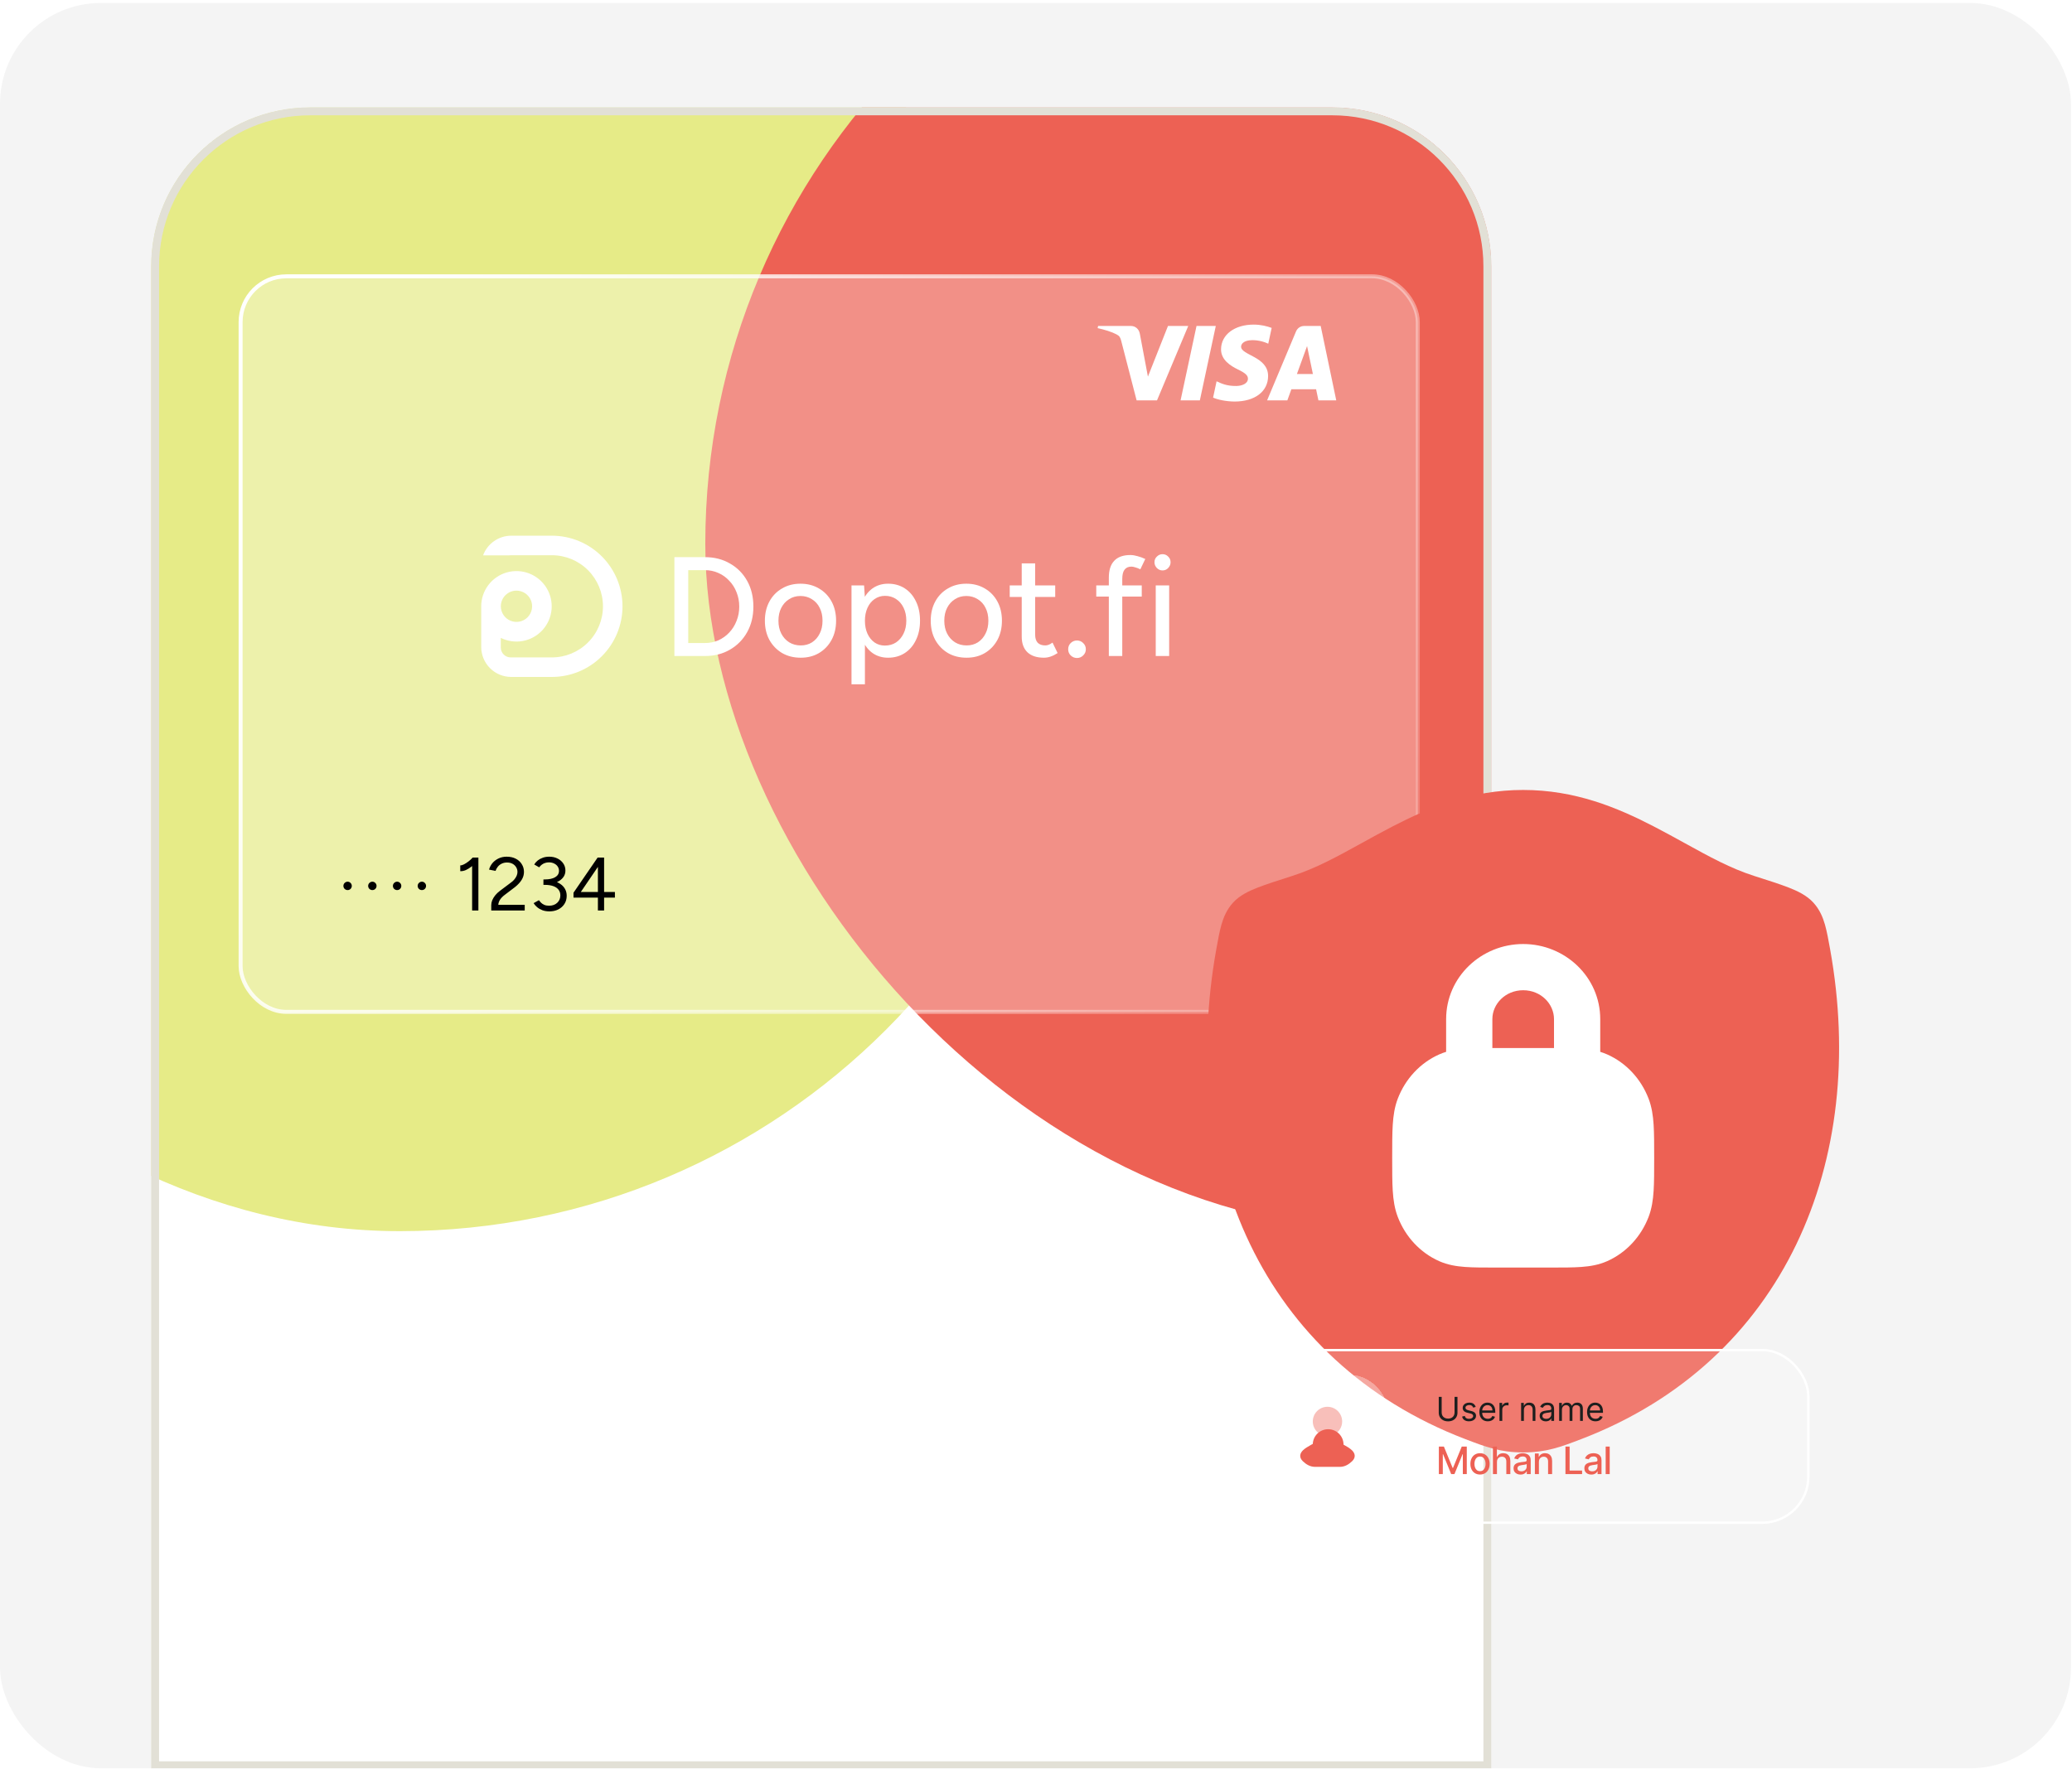 <svg width="521" height="445" viewBox="0 0 521 445" fill="none" xmlns="http://www.w3.org/2000/svg">
<g clip-path="url(#clip0_32_769)">
<rect y="0.749" width="520.749" height="444" rx="25.371" fill="#F4F4F4"/>
<g clip-path="url(#clip1_32_769)">
<path d="M38 67C38 44.909 55.909 27 78 27H335C357.091 27 375 44.909 375 67V445H38V67Z" fill="white"/>
<g filter="url(#filter0_f_32_769)">
<rect x="-72.297" y="-36" width="345.656" height="345.656" rx="172.828" fill="#E6EB87"/>
</g>
<g filter="url(#filter1_f_32_769)">
<rect x="177.344" y="-36" width="345.656" height="345.656" rx="172.828" fill="#ED6154"/>
</g>
<rect x="60.5" y="69.5" width="296" height="185" rx="11.5" fill="white" fill-opacity="0.3"/>
<rect x="60.5" y="69.5" width="296" height="185" rx="11.5" stroke="url(#paint0_linear_32_769)"/>
<path d="M87.413 223.87C87.122 223.87 86.868 223.769 86.653 223.566C86.45 223.351 86.349 223.104 86.349 222.825C86.349 222.534 86.45 222.287 86.653 222.084C86.868 221.869 87.122 221.761 87.413 221.761C87.704 221.761 87.951 221.869 88.154 222.084C88.357 222.287 88.458 222.534 88.458 222.825C88.458 223.104 88.357 223.351 88.154 223.566C87.951 223.769 87.704 223.87 87.413 223.87ZM93.637 223.87C93.346 223.87 93.093 223.769 92.877 223.566C92.675 223.351 92.573 223.104 92.573 222.825C92.573 222.534 92.675 222.287 92.877 222.084C93.093 221.869 93.346 221.761 93.637 221.761C93.929 221.761 94.176 221.869 94.378 222.084C94.581 222.287 94.682 222.534 94.682 222.825C94.682 223.104 94.581 223.351 94.378 223.566C94.176 223.769 93.929 223.87 93.637 223.87ZM99.861 223.87C99.57 223.87 99.317 223.769 99.101 223.566C98.899 223.351 98.797 223.104 98.797 222.825C98.797 222.534 98.899 222.287 99.101 222.084C99.317 221.869 99.57 221.761 99.861 221.761C100.153 221.761 100.4 221.869 100.602 222.084C100.805 222.287 100.906 222.534 100.906 222.825C100.906 223.104 100.805 223.351 100.602 223.566C100.4 223.769 100.153 223.87 99.861 223.87ZM106.086 223.87C105.794 223.87 105.541 223.769 105.326 223.566C105.123 223.351 105.022 223.104 105.022 222.825C105.022 222.534 105.123 222.287 105.326 222.084C105.541 221.869 105.794 221.761 106.086 221.761C106.377 221.761 106.624 221.869 106.827 222.084C107.029 222.287 107.131 222.534 107.131 222.825C107.131 223.104 107.029 223.351 106.827 223.566C106.624 223.769 106.377 223.87 106.086 223.87ZM118.714 229V216.555L118.847 215.7H120.291V229H118.714ZM115.731 219.12V217.657C115.997 217.67 116.314 217.581 116.681 217.391C117.049 217.201 117.429 216.954 117.821 216.65C118.214 216.346 118.556 216.029 118.847 215.7L119.835 216.783C119.417 217.226 118.98 217.625 118.524 217.98C118.068 218.335 117.606 218.62 117.137 218.835C116.669 219.038 116.2 219.133 115.731 219.12ZM123.523 229V227.67C123.523 227.252 123.605 226.84 123.77 226.435C123.947 226.017 124.194 225.605 124.511 225.2C124.84 224.795 125.239 224.415 125.708 224.06L128.463 221.989C128.792 221.761 129.077 221.501 129.318 221.21C129.571 220.906 129.768 220.596 129.907 220.279C130.046 219.95 130.116 219.633 130.116 219.329C130.116 218.886 130.008 218.487 129.793 218.132C129.578 217.765 129.274 217.473 128.881 217.258C128.488 217.043 128.026 216.935 127.494 216.935C126.975 216.935 126.519 217.036 126.126 217.239C125.733 217.429 125.41 217.689 125.157 218.018C124.904 218.335 124.72 218.677 124.606 219.044L122.972 218.721C123.124 218.151 123.396 217.619 123.789 217.125C124.194 216.631 124.707 216.232 125.328 215.928C125.949 215.624 126.639 215.472 127.399 215.472C128.286 215.472 129.052 215.643 129.698 215.985C130.344 216.314 130.844 216.77 131.199 217.353C131.566 217.923 131.75 218.575 131.75 219.31C131.75 220.007 131.56 220.665 131.18 221.286C130.8 221.907 130.249 222.508 129.527 223.091L126.924 225.067C126.417 225.447 126.025 225.846 125.746 226.264C125.48 226.682 125.328 227.119 125.29 227.575H131.94V229H123.523ZM138.164 229.228C137.518 229.228 136.929 229.133 136.397 228.943C135.878 228.74 135.428 228.481 135.048 228.164C134.681 227.847 134.389 227.512 134.174 227.157L135.504 226.416C135.643 226.593 135.814 226.796 136.017 227.024C136.232 227.239 136.505 227.423 136.834 227.575C137.163 227.727 137.569 227.803 138.05 227.803C138.911 227.803 139.602 227.556 140.121 227.062C140.64 226.568 140.9 225.947 140.9 225.2C140.9 224.63 140.742 224.149 140.425 223.756C140.121 223.363 139.678 223.066 139.095 222.863C138.512 222.66 137.816 222.559 137.005 222.559H136.644V221.305H136.967C137.765 221.305 138.5 221.394 139.171 221.571C139.842 221.748 140.425 222.008 140.919 222.35C141.426 222.692 141.812 223.11 142.078 223.604C142.357 224.098 142.496 224.668 142.496 225.314C142.496 226.099 142.3 226.79 141.907 227.385C141.527 227.968 141.008 228.424 140.349 228.753C139.69 229.07 138.962 229.228 138.164 229.228ZM136.644 222.426V221.191H137.005C138.094 221.191 138.956 221.007 139.589 220.64C140.235 220.26 140.558 219.722 140.558 219.025C140.558 218.645 140.457 218.297 140.254 217.98C140.051 217.651 139.754 217.391 139.361 217.201C138.981 216.998 138.538 216.897 138.031 216.897C137.689 216.897 137.366 216.948 137.062 217.049C136.771 217.138 136.498 217.277 136.245 217.467C136.004 217.644 135.783 217.872 135.58 218.151L134.326 217.429C134.567 217.036 134.871 216.694 135.238 216.403C135.618 216.112 136.049 215.884 136.53 215.719C137.011 215.554 137.537 215.472 138.107 215.472C138.88 215.472 139.57 215.624 140.178 215.928C140.799 216.232 141.286 216.65 141.641 217.182C141.996 217.701 142.173 218.29 142.173 218.949C142.173 219.506 142.04 220 141.774 220.431C141.508 220.862 141.134 221.229 140.653 221.533C140.184 221.837 139.633 222.065 139 222.217C138.379 222.356 137.702 222.426 136.967 222.426H136.644ZM150.342 229V225.77H144.205V224.535L150.266 215.7H151.9V224.345H154.617V225.77H151.9V229H150.342ZM146.048 224.345H150.342V218.037L146.048 224.345Z" fill="black"/>
<g clip-path="url(#clip2_32_769)">
<path d="M298.781 81.985L290.926 100.703H285.801L281.935 85.765C281.701 84.845 281.497 84.508 280.783 84.12C279.617 83.489 277.693 82.897 276 82.529L276.115 81.985H284.365C285.416 81.985 286.361 82.684 286.6 83.893L288.642 94.725L293.687 81.985L298.781 81.985ZM318.862 94.591C318.882 89.651 312.022 89.379 312.069 87.172C312.084 86.501 312.724 85.787 314.125 85.604C314.82 85.513 316.734 85.444 318.905 86.442L319.757 82.473C318.59 82.05 317.089 81.643 315.222 81.643C310.43 81.643 307.057 84.187 307.029 87.83C306.998 90.525 309.436 92.029 311.273 92.924C313.162 93.841 313.796 94.43 313.789 95.25C313.776 96.506 312.282 97.06 310.886 97.082C308.449 97.12 307.035 96.424 305.908 95.9L305.029 100.001C306.162 100.52 308.253 100.973 310.421 100.995C315.514 100.995 318.846 98.483 318.862 94.591ZM331.516 100.703H336L332.086 81.985H327.947C327.017 81.985 326.232 82.526 325.884 83.358L318.609 100.703H323.7L324.71 97.907H330.931L331.516 100.703ZM326.106 94.071L328.658 87.043L330.127 94.071H326.106ZM305.708 81.985L301.699 100.703H296.851L300.862 81.985H305.708Z" fill="white"/>
</g>
<g clip-path="url(#clip3_32_769)">
<path d="M138.769 134.737H128.561C127.016 134.737 125.508 135.21 124.241 136.094C122.973 136.977 122.007 138.228 121.473 139.678H128.016C128.145 139.659 128.275 139.649 128.405 139.649H138.769C142.176 139.649 145.443 141.003 147.853 143.412C150.262 145.822 151.615 149.09 151.615 152.498C151.615 155.906 150.262 159.175 147.853 161.585C145.444 163.996 142.176 165.35 138.769 165.351H128.412C128.085 165.351 127.761 165.286 127.458 165.161C127.156 165.036 126.881 164.852 126.65 164.62C126.419 164.389 126.235 164.114 126.11 163.811C125.986 163.508 125.922 163.184 125.922 162.857V160.439C127.648 161.296 129.606 161.567 131.5 161.211C133.394 160.854 135.12 159.891 136.417 158.465C137.714 157.039 138.511 155.23 138.688 153.31C138.864 151.391 138.41 149.466 137.395 147.828C136.379 146.19 134.858 144.928 133.061 144.232C131.263 143.536 129.289 143.446 127.435 143.974C125.582 144.502 123.951 145.619 122.79 147.158C121.628 148.696 121 150.571 121 152.498C121 152.676 121 152.862 121 153.029V154.185V162.711C121 163.704 121.195 164.687 121.575 165.604C121.955 166.522 122.512 167.355 123.214 168.056C123.917 168.758 124.75 169.314 125.668 169.692C126.585 170.071 127.569 170.265 128.561 170.263H138.769C143.479 170.262 147.995 168.39 151.325 165.059C154.656 161.727 156.526 157.209 156.526 152.498C156.526 147.788 154.655 143.27 151.325 139.939C147.995 136.608 143.478 134.737 138.769 134.737ZM129.862 148.553C130.64 148.552 131.4 148.782 132.048 149.214C132.695 149.645 133.199 150.259 133.498 150.977C133.796 151.695 133.875 152.485 133.725 153.249C133.575 154.012 133.201 154.713 132.652 155.264C132.104 155.815 131.404 156.191 130.641 156.344C129.879 156.497 129.088 156.421 128.369 156.125C127.65 155.829 127.035 155.327 126.601 154.681C126.168 154.036 125.935 153.276 125.933 152.498C125.931 151.981 126.031 151.468 126.228 150.99C126.424 150.511 126.714 150.076 127.079 149.71C127.444 149.343 127.878 149.052 128.355 148.854C128.833 148.655 129.345 148.553 129.862 148.553Z" fill="white"/>
<path d="M169.577 165V140.132H177.25C179.619 140.132 181.715 140.664 183.538 141.73C185.386 142.772 186.83 144.229 187.873 146.1C188.915 147.971 189.436 150.126 189.436 152.566C189.436 154.982 188.915 157.125 187.873 158.996C186.83 160.867 185.386 162.336 183.538 163.401C181.715 164.467 179.619 165 177.25 165H169.577ZM173.058 161.732H177.25C178.458 161.732 179.583 161.507 180.625 161.057C181.667 160.583 182.579 159.932 183.361 159.103C184.166 158.25 184.782 157.267 185.208 156.154C185.658 155.041 185.883 153.845 185.883 152.566C185.883 151.287 185.658 150.091 185.208 148.978C184.782 147.864 184.166 146.893 183.361 146.064C182.579 145.212 181.667 144.561 180.625 144.111C179.583 143.637 178.458 143.4 177.25 143.4H173.058V161.732ZM201.351 165.426C199.575 165.426 198.012 165.036 196.662 164.254C195.312 163.449 194.246 162.347 193.465 160.95C192.707 159.553 192.328 157.942 192.328 156.118C192.328 154.295 192.707 152.684 193.465 151.287C194.223 149.889 195.276 148.8 196.626 148.018C197.976 147.213 199.528 146.811 201.28 146.811C203.033 146.811 204.584 147.213 205.934 148.018C207.284 148.8 208.338 149.889 209.096 151.287C209.854 152.684 210.233 154.295 210.233 156.118C210.233 157.942 209.854 159.553 209.096 160.95C208.338 162.347 207.284 163.449 205.934 164.254C204.608 165.036 203.08 165.426 201.351 165.426ZM201.351 162.336C202.417 162.336 203.365 162.075 204.194 161.554C205.023 161.009 205.662 160.275 206.112 159.351C206.586 158.428 206.823 157.35 206.823 156.118C206.823 154.887 206.586 153.809 206.112 152.886C205.662 151.962 205.011 151.239 204.158 150.718C203.305 150.174 202.346 149.901 201.28 149.901C200.191 149.901 199.232 150.174 198.403 150.718C197.574 151.239 196.923 151.962 196.449 152.886C195.975 153.809 195.738 154.887 195.738 156.118C195.738 157.35 195.975 158.428 196.449 159.351C196.923 160.275 197.586 161.009 198.438 161.554C199.291 162.075 200.262 162.336 201.351 162.336ZM214.108 172.105V147.237H217.27L217.483 150.505V172.105H214.108ZM223.31 165.426C221.817 165.426 220.515 165.036 219.402 164.254C218.312 163.472 217.471 162.383 216.879 160.986C216.287 159.588 215.991 157.966 215.991 156.118C215.991 154.247 216.287 152.625 216.879 151.251C217.471 149.854 218.312 148.764 219.402 147.983C220.515 147.201 221.817 146.811 223.31 146.811C224.896 146.811 226.294 147.201 227.502 147.983C228.71 148.764 229.645 149.854 230.308 151.251C230.995 152.625 231.338 154.247 231.338 156.118C231.338 157.966 230.995 159.588 230.308 160.986C229.645 162.383 228.71 163.472 227.502 164.254C226.294 165.036 224.896 165.426 223.31 165.426ZM222.492 162.371C223.558 162.371 224.494 162.111 225.299 161.589C226.104 161.045 226.732 160.311 227.182 159.387C227.656 158.439 227.892 157.35 227.892 156.118C227.892 154.887 227.667 153.809 227.217 152.886C226.767 151.938 226.14 151.204 225.335 150.683C224.529 150.138 223.594 149.866 222.528 149.866C221.557 149.866 220.681 150.138 219.899 150.683C219.141 151.204 218.549 151.938 218.123 152.886C217.696 153.833 217.483 154.911 217.483 156.118C217.483 157.35 217.696 158.439 218.123 159.387C218.549 160.311 219.141 161.045 219.899 161.589C220.657 162.111 221.521 162.371 222.492 162.371ZM243.053 165.426C241.277 165.426 239.714 165.036 238.364 164.254C237.014 163.449 235.948 162.347 235.166 160.95C234.409 159.553 234.03 157.942 234.03 156.118C234.03 154.295 234.409 152.684 235.166 151.287C235.924 149.889 236.978 148.8 238.328 148.018C239.678 147.213 241.23 146.811 242.982 146.811C244.735 146.811 246.286 147.213 247.636 148.018C248.986 148.8 250.04 149.889 250.798 151.287C251.556 152.684 251.935 154.295 251.935 156.118C251.935 157.942 251.556 159.553 250.798 160.95C250.04 162.347 248.986 163.449 247.636 164.254C246.31 165.036 244.782 165.426 243.053 165.426ZM243.053 162.336C244.119 162.336 245.066 162.075 245.895 161.554C246.724 161.009 247.364 160.275 247.814 159.351C248.287 158.428 248.524 157.35 248.524 156.118C248.524 154.887 248.287 153.809 247.814 152.886C247.364 151.962 246.712 151.239 245.86 150.718C245.007 150.174 244.048 149.901 242.982 149.901C241.893 149.901 240.934 150.174 240.105 150.718C239.276 151.239 238.624 151.962 238.151 152.886C237.677 153.809 237.44 154.887 237.44 156.118C237.44 157.35 237.677 158.428 238.151 159.351C238.624 160.275 239.287 161.009 240.14 161.554C240.993 162.075 241.964 162.336 243.053 162.336ZM262.489 165.426C260.713 165.426 259.339 164.976 258.368 164.076C257.397 163.153 256.911 161.838 256.911 160.133V141.695H260.286V159.636C260.286 160.512 260.499 161.187 260.926 161.661C261.376 162.111 262.015 162.336 262.844 162.336C263.081 162.336 263.342 162.288 263.626 162.193C263.91 162.099 264.253 161.909 264.656 161.625L265.935 164.254C265.319 164.657 264.727 164.953 264.159 165.142C263.614 165.332 263.057 165.426 262.489 165.426ZM253.892 150.15V147.237H265.331V150.15H253.892ZM270.795 165.497C270.202 165.497 269.681 165.284 269.231 164.858C268.805 164.432 268.592 163.911 268.592 163.295C268.592 162.679 268.805 162.158 269.231 161.732C269.681 161.305 270.202 161.092 270.795 161.092C271.41 161.092 271.931 161.305 272.358 161.732C272.808 162.158 273.033 162.679 273.033 163.295C273.033 163.911 272.808 164.432 272.358 164.858C271.931 165.284 271.41 165.497 270.795 165.497ZM278.815 165V145.283C278.815 143.412 279.265 142.003 280.165 141.055C281.065 140.084 282.427 139.599 284.25 139.599C284.795 139.599 285.387 139.693 286.027 139.883C286.666 140.049 287.317 140.286 287.98 140.593L286.737 143.187C286.24 142.95 285.802 142.784 285.423 142.689C285.067 142.571 284.759 142.512 284.499 142.512C283.717 142.512 283.137 142.772 282.758 143.293C282.379 143.791 282.19 144.572 282.19 145.638V165H278.815ZM275.653 150.043V147.237H287.092V150.043H275.653ZM290.609 165V147.237H293.984V165H290.609ZM292.314 143.471C291.769 143.471 291.295 143.27 290.893 142.867C290.49 142.441 290.289 141.955 290.289 141.411C290.289 140.842 290.49 140.368 290.893 139.989C291.295 139.587 291.769 139.386 292.314 139.386C292.882 139.386 293.356 139.587 293.735 139.989C294.138 140.368 294.339 140.842 294.339 141.411C294.339 141.955 294.138 142.441 293.735 142.867C293.356 143.27 292.882 143.471 292.314 143.471Z" fill="white"/>
</g>
</g>
<path d="M39 67C39 45.461 56.461 28 78 28H335C356.539 28 374 45.461 374 67V444H39V67Z" stroke="#E2E0D6" stroke-width="2"/>
<rect x="340" y="232" width="88" height="93" fill="white"/>
<path fill-rule="evenodd" clip-rule="evenodd" d="M382.994 198.688C369.964 198.688 359.371 203.089 350.132 207.876C347.34 209.322 344.747 210.753 342.269 212.12C336.205 215.465 330.83 218.43 324.927 220.313C321.461 221.419 318.39 222.399 316.213 223.252C314.164 224.055 311.728 225.155 310 227.076C308.448 228.801 307.651 230.737 307.122 232.59C306.642 234.271 306.232 236.548 305.838 238.732C296.244 291.941 317.223 342.349 368.455 361.964C373.49 363.892 377.199 365.312 383.019 365.312C388.84 365.312 392.549 363.892 397.584 361.964C448.814 342.348 469.772 291.939 460.175 238.732C459.781 236.547 459.371 234.27 458.891 232.589C458.362 230.736 457.564 228.799 456.012 227.074C454.284 225.154 451.849 224.054 449.799 223.251C447.622 222.398 444.551 221.419 441.085 220.313C435.18 218.43 429.801 215.465 423.732 212.119C421.252 210.752 418.657 209.321 415.865 207.875C406.621 203.089 396.024 198.688 382.994 198.688ZM363.626 256.328V264.556C363.044 264.733 362.466 264.944 361.891 265.2C357.085 267.332 353.388 271.365 351.487 276.281C350.667 278.404 350.351 280.584 350.205 282.883C350.064 285.095 350.064 287.79 350.064 291.02V291.386C350.064 294.615 350.064 297.311 350.205 299.524C350.351 301.822 350.667 304.003 351.487 306.126C353.388 311.042 357.085 315.074 361.891 317.207C364.002 318.144 366.163 318.497 368.376 318.659C370.481 318.812 373.031 318.812 376.018 318.812H389.985C392.973 318.812 395.522 318.812 397.627 318.659C399.841 318.497 402.001 318.144 404.112 317.207C408.918 315.074 412.615 311.042 414.515 306.126C415.336 304.003 415.651 301.822 415.798 299.524C415.939 297.311 415.939 294.615 415.939 291.386V291.02C415.939 287.79 415.939 285.095 415.798 282.883C415.651 280.584 415.336 278.404 414.515 276.281C412.615 271.365 408.918 267.332 404.112 265.2C403.537 264.944 402.958 264.733 402.376 264.556V256.328C402.376 245.698 393.501 237.438 383.001 237.438C372.502 237.438 363.626 245.698 363.626 256.328ZM383.001 249.062C378.52 249.062 375.251 252.513 375.251 256.328V263.594L376.018 263.594H389.985L390.751 263.594V256.328C390.751 252.513 387.483 249.062 383.001 249.062Z" fill="#ED6154"/>
<g filter="url(#filter2_b_32_769)">
<rect x="311.084" y="339.274" width="143.916" height="44.007" rx="11.894" fill="white" fill-opacity="0.16"/>
<rect x="311.381" y="339.571" width="143.321" height="43.413" rx="11.597" stroke="white" stroke-width="0.595"/>
<g filter="url(#filter3_d_32_769)">
<g clip-path="url(#clip4_32_769)">
<rect x="318.221" y="345.815" width="30.924" height="30.924" rx="9.515" fill="white" fill-opacity="0.35" shape-rendering="crispEdges"/>
<path d="M337.87 363.379C337.952 363.428 338.053 363.485 338.167 363.55C338.668 363.832 339.425 364.259 339.944 364.767C340.269 365.085 340.577 365.503 340.633 366.016C340.692 366.561 340.455 367.073 339.977 367.528C339.154 368.312 338.166 368.941 336.888 368.941H330.69C329.412 368.941 328.424 368.312 327.601 367.528C327.124 367.073 326.886 366.561 326.946 366.016C327.002 365.503 327.31 365.085 327.634 364.767C328.153 364.259 328.911 363.832 329.412 363.55C329.526 363.485 329.627 363.428 329.709 363.379C332.206 361.892 335.372 361.892 337.87 363.379Z" fill="#ED6154"/>
<path opacity="0.4" d="M330.1 357.52C330.1 355.482 331.752 353.83 333.79 353.83C335.828 353.83 337.48 355.482 337.48 357.52C337.48 359.558 335.828 361.21 333.79 361.21C331.752 361.21 330.1 359.558 330.1 357.52Z" fill="#ED6154"/>
<g filter="url(#filter4_f_32_769)">
<circle cx="333.961" cy="363.339" r="3.866" fill="#ED6154"/>
</g>
</g>
</g>
<path d="M365.745 351.33H366.478V355.339C366.478 355.753 366.381 356.123 366.186 356.448C365.993 356.771 365.72 357.027 365.367 357.214C365.014 357.399 364.6 357.492 364.125 357.492C363.65 357.492 363.236 357.399 362.883 357.214C362.53 357.027 362.256 356.771 362.061 356.448C361.868 356.123 361.772 355.753 361.772 355.339V351.33H362.505V355.28C362.505 355.576 362.57 355.839 362.7 356.07C362.83 356.298 363.015 356.479 363.256 356.611C363.498 356.741 363.788 356.806 364.125 356.806C364.462 356.806 364.752 356.741 364.994 356.611C365.237 356.479 365.422 356.298 365.55 356.07C365.68 355.839 365.745 355.576 365.745 355.28V351.33ZM371.065 353.861L370.438 354.038C370.399 353.934 370.34 353.832 370.264 353.734C370.189 353.633 370.086 353.551 369.956 353.486C369.826 353.42 369.659 353.388 369.456 353.388C369.179 353.388 368.947 353.452 368.762 353.58C368.578 353.706 368.487 353.867 368.487 354.062C368.487 354.236 368.55 354.373 368.676 354.473C368.802 354.574 368.999 354.657 369.267 354.724L369.941 354.89C370.347 354.988 370.65 355.139 370.849 355.342C371.048 355.543 371.148 355.803 371.148 356.12C371.148 356.38 371.073 356.613 370.923 356.818C370.775 357.023 370.568 357.184 370.302 357.302C370.036 357.421 369.726 357.48 369.374 357.48C368.91 357.48 368.527 357.379 368.224 357.178C367.92 356.977 367.728 356.684 367.647 356.297L368.309 356.132C368.372 356.376 368.492 356.559 368.667 356.682C368.844 356.804 369.076 356.865 369.362 356.865C369.687 356.865 369.945 356.796 370.136 356.658C370.33 356.518 370.426 356.35 370.426 356.155C370.426 355.998 370.371 355.866 370.261 355.759C370.15 355.651 369.981 355.57 369.752 355.517L368.995 355.339C368.579 355.241 368.274 355.088 368.079 354.881C367.886 354.672 367.789 354.411 367.789 354.098C367.789 353.841 367.861 353.615 368.005 353.418C368.151 353.22 368.349 353.066 368.599 352.953C368.851 352.841 369.137 352.785 369.456 352.785C369.906 352.785 370.259 352.883 370.515 353.08C370.773 353.278 370.956 353.538 371.065 353.861ZM374.102 357.48C373.664 357.48 373.287 357.383 372.97 357.19C372.654 356.995 372.411 356.723 372.239 356.374C372.07 356.023 371.985 355.615 371.985 355.15C371.985 354.685 372.07 354.275 372.239 353.92C372.411 353.563 372.649 353.285 372.955 353.086C373.262 352.885 373.621 352.785 374.031 352.785C374.268 352.785 374.501 352.824 374.732 352.903C374.962 352.982 375.172 353.11 375.361 353.287C375.551 353.463 375.701 353.695 375.814 353.985C375.926 354.275 375.982 354.632 375.982 355.055V355.351H372.482V354.748H375.273C375.273 354.492 375.222 354.263 375.119 354.062C375.018 353.861 374.875 353.702 374.687 353.586C374.502 353.47 374.283 353.412 374.031 353.412C373.753 353.412 373.513 353.481 373.31 353.619C373.109 353.755 372.954 353.932 372.845 354.151C372.737 354.37 372.683 354.604 372.683 354.854V355.257C372.683 355.599 372.742 355.89 372.86 356.129C372.98 356.365 373.147 356.546 373.36 356.67C373.573 356.792 373.82 356.853 374.102 356.853C374.285 356.853 374.451 356.827 374.599 356.776C374.748 356.723 374.878 356.644 374.986 356.54C375.094 356.433 375.178 356.301 375.237 356.143L375.911 356.333C375.84 356.561 375.721 356.762 375.554 356.936C375.386 357.107 375.179 357.241 374.933 357.338C374.686 357.433 374.409 357.48 374.102 357.48ZM377.044 357.385V352.844H377.718V353.53H377.765C377.848 353.305 377.998 353.123 378.215 352.983C378.431 352.843 378.676 352.773 378.948 352.773C378.999 352.773 379.063 352.774 379.14 352.776C379.217 352.778 379.275 352.781 379.314 352.785V353.494C379.291 353.488 379.237 353.48 379.152 353.468C379.069 353.454 378.981 353.447 378.889 353.447C378.668 353.447 378.471 353.493 378.297 353.586C378.126 353.677 377.99 353.803 377.889 353.964C377.791 354.124 377.742 354.306 377.742 354.511V357.385H377.044ZM383.181 354.653V357.385H382.483V352.844H383.157V353.554H383.216C383.323 353.323 383.484 353.138 383.701 352.998C383.918 352.856 384.198 352.785 384.541 352.785C384.848 352.785 385.117 352.848 385.348 352.974C385.579 353.098 385.758 353.287 385.886 353.542C386.014 353.794 386.078 354.113 386.078 354.5V357.385H385.381V354.547C385.381 354.19 385.288 353.912 385.103 353.713C384.917 353.512 384.663 353.412 384.34 353.412C384.117 353.412 383.918 353.46 383.743 353.556C383.569 353.653 383.432 353.794 383.332 353.979C383.231 354.165 383.181 354.389 383.181 354.653ZM388.69 357.492C388.402 357.492 388.141 357.437 387.906 357.329C387.672 357.219 387.485 357.06 387.347 356.853C387.209 356.644 387.14 356.392 387.14 356.096C387.14 355.836 387.192 355.625 387.294 355.463C387.397 355.3 387.534 355.172 387.705 355.079C387.877 354.986 388.066 354.917 388.273 354.872C388.482 354.825 388.692 354.787 388.903 354.76C389.179 354.724 389.402 354.698 389.574 354.68C389.747 354.66 389.873 354.628 389.952 354.582C390.033 354.537 390.073 354.458 390.073 354.346V354.322C390.073 354.031 389.994 353.804 389.834 353.642C389.676 353.481 389.437 353.4 389.115 353.4C388.782 353.4 388.521 353.473 388.332 353.619C388.143 353.764 388.01 353.92 387.933 354.086L387.271 353.849C387.389 353.573 387.546 353.358 387.744 353.205C387.943 353.049 388.159 352.941 388.394 352.879C388.631 352.816 388.863 352.785 389.092 352.785C389.238 352.785 389.405 352.803 389.594 352.838C389.786 352.872 389.97 352.942 390.147 353.048C390.327 353.154 390.475 353.315 390.594 353.53C390.712 353.745 390.771 354.032 390.771 354.393V357.385H390.073V356.77H390.038C389.991 356.869 389.912 356.974 389.801 357.087C389.691 357.199 389.544 357.295 389.361 357.373C389.178 357.452 388.954 357.492 388.69 357.492ZM388.796 356.865C389.072 356.865 389.305 356.811 389.494 356.702C389.685 356.594 389.829 356.454 389.926 356.282C390.024 356.111 390.073 355.931 390.073 355.741V355.103C390.044 355.138 389.979 355.171 389.878 355.2C389.78 355.228 389.665 355.253 389.535 355.274C389.407 355.294 389.282 355.312 389.16 355.327C389.04 355.341 388.942 355.353 388.867 355.363C388.686 355.387 388.516 355.425 388.359 355.478C388.203 355.53 388.077 355.607 387.98 355.712C387.886 355.814 387.838 355.954 387.838 356.132C387.838 356.374 387.928 356.557 388.107 356.682C388.289 356.804 388.518 356.865 388.796 356.865ZM392.045 357.385V352.844H392.719V353.554H392.778C392.873 353.311 393.025 353.123 393.236 352.989C393.447 352.853 393.7 352.785 393.996 352.785C394.296 352.785 394.545 352.853 394.744 352.989C394.945 353.123 395.102 353.311 395.214 353.554H395.261C395.378 353.319 395.552 353.133 395.785 352.995C396.017 352.855 396.296 352.785 396.621 352.785C397.027 352.785 397.36 352.912 397.618 353.166C397.876 353.419 398.005 353.812 398.005 354.346V357.385H397.307V354.346C397.307 354.011 397.216 353.771 397.032 353.627C396.849 353.484 396.633 353.412 396.385 353.412C396.066 353.412 395.818 353.508 395.643 353.701C395.467 353.893 395.38 354.135 395.38 354.429V357.385H394.67V354.275C394.67 354.017 394.586 353.809 394.419 353.651C394.251 353.491 394.035 353.412 393.771 353.412C393.59 353.412 393.42 353.46 393.263 353.556C393.107 353.653 392.981 353.787 392.884 353.959C392.79 354.128 392.742 354.324 392.742 354.547V357.385H392.045ZM401.185 357.48C400.747 357.48 400.37 357.383 400.053 357.19C399.737 356.995 399.494 356.723 399.322 356.374C399.153 356.023 399.068 355.615 399.068 355.15C399.068 354.685 399.153 354.275 399.322 353.92C399.494 353.563 399.732 353.285 400.038 353.086C400.345 352.885 400.704 352.785 401.114 352.785C401.35 352.785 401.584 352.824 401.815 352.903C402.045 352.982 402.255 353.11 402.444 353.287C402.634 353.463 402.784 353.695 402.897 353.985C403.009 354.275 403.065 354.632 403.065 355.055V355.351H399.565V354.748H402.356C402.356 354.492 402.304 354.263 402.202 354.062C402.101 353.861 401.958 353.702 401.77 353.586C401.585 353.47 401.366 353.412 401.114 353.412C400.836 353.412 400.596 353.481 400.393 353.619C400.192 353.755 400.037 353.932 399.928 354.151C399.82 354.37 399.766 354.604 399.766 354.854V355.257C399.766 355.599 399.825 355.89 399.943 356.129C400.063 356.365 400.23 356.546 400.443 356.67C400.656 356.792 400.903 356.853 401.185 356.853C401.368 356.853 401.534 356.827 401.682 356.776C401.831 356.723 401.961 356.644 402.069 356.54C402.177 356.433 402.261 356.301 402.32 356.143L402.994 356.333C402.923 356.561 402.804 356.762 402.637 356.936C402.469 357.107 402.262 357.241 402.016 357.338C401.769 357.433 401.492 357.48 401.185 357.48Z" fill="#1D1F1E"/>
<path d="M361.799 363.844H363.066L365.269 369.223H365.35L367.553 363.844H368.82V370.764H367.827V365.756H367.762L365.722 370.754H364.897L362.856 365.753H362.792V370.764H361.799V363.844ZM372.146 370.869C371.659 370.869 371.235 370.757 370.872 370.534C370.509 370.311 370.228 369.999 370.027 369.598C369.827 369.197 369.726 368.729 369.726 368.193C369.726 367.654 369.827 367.183 370.027 366.78C370.228 366.377 370.509 366.064 370.872 365.841C371.235 365.618 371.659 365.506 372.146 365.506C372.632 365.506 373.057 365.618 373.42 365.841C373.782 366.064 374.064 366.377 374.264 366.78C374.465 367.183 374.565 367.654 374.565 368.193C374.565 368.729 374.465 369.197 374.264 369.598C374.064 369.999 373.782 370.311 373.42 370.534C373.057 370.757 372.632 370.869 372.146 370.869ZM372.149 370.021C372.465 370.021 372.726 369.937 372.933 369.771C373.14 369.604 373.293 369.382 373.393 369.105C373.494 368.828 373.545 368.523 373.545 368.189C373.545 367.858 373.494 367.554 373.393 367.277C373.293 366.998 373.14 366.773 372.933 366.604C372.726 366.435 372.465 366.351 372.149 366.351C371.832 366.351 371.568 366.435 371.358 366.604C371.151 366.773 370.997 366.998 370.896 367.277C370.796 367.554 370.747 367.858 370.747 368.189C370.747 368.523 370.796 368.828 370.896 369.105C370.997 369.382 371.151 369.604 371.358 369.771C371.568 369.937 371.832 370.021 372.149 370.021ZM376.406 367.682V370.764H375.395V363.844H376.392V366.419H376.456C376.578 366.139 376.764 365.917 377.014 365.753C377.264 365.589 377.591 365.506 377.994 365.506C378.35 365.506 378.661 365.579 378.926 365.726C379.195 365.872 379.402 366.091 379.548 366.381C379.697 366.67 379.771 367.03 379.771 367.463V370.764H378.761V367.584C378.761 367.204 378.663 366.909 378.467 366.699C378.271 366.487 377.998 366.381 377.649 366.381C377.41 366.381 377.196 366.432 377.007 366.533C376.82 366.635 376.673 366.784 376.565 366.979C376.459 367.173 376.406 367.407 376.406 367.682ZM382.332 370.879C382.004 370.879 381.706 370.818 381.44 370.696C381.175 370.572 380.964 370.393 380.809 370.159C380.655 369.925 380.579 369.638 380.579 369.297C380.579 369.005 380.635 368.764 380.748 368.574C380.86 368.385 381.012 368.235 381.204 368.125C381.395 368.015 381.609 367.931 381.846 367.875C382.082 367.819 382.323 367.776 382.569 367.747C382.88 367.71 383.132 367.681 383.326 367.659C383.52 367.634 383.66 367.594 383.748 367.54C383.836 367.486 383.88 367.398 383.88 367.277V367.253C383.88 366.958 383.797 366.729 383.63 366.567C383.466 366.405 383.22 366.324 382.893 366.324C382.553 366.324 382.285 366.399 382.089 366.55C381.895 366.699 381.761 366.865 381.687 367.047L380.738 366.831C380.85 366.515 381.015 366.261 381.231 366.067C381.449 365.871 381.701 365.729 381.984 365.641C382.268 365.551 382.567 365.506 382.88 365.506C383.087 365.506 383.307 365.531 383.539 365.581C383.773 365.628 383.991 365.716 384.194 365.844C384.399 365.973 384.567 366.156 384.698 366.395C384.828 366.631 384.894 366.939 384.894 367.317V370.764H383.907V370.054H383.866C383.801 370.185 383.703 370.313 383.573 370.44C383.442 370.566 383.274 370.67 383.069 370.754C382.864 370.837 382.619 370.879 382.332 370.879ZM382.552 370.068C382.831 370.068 383.07 370.013 383.268 369.902C383.469 369.792 383.621 369.648 383.725 369.47C383.83 369.29 383.883 369.097 383.883 368.892V368.223C383.847 368.259 383.777 368.293 383.674 368.324C383.573 368.354 383.456 368.38 383.326 368.402C383.195 368.422 383.068 368.441 382.944 368.459C382.82 368.475 382.717 368.489 382.633 368.5C382.437 368.525 382.258 368.566 382.096 368.625C381.936 368.684 381.808 368.768 381.711 368.878C381.616 368.987 381.569 369.131 381.569 369.311C381.569 369.561 381.661 369.75 381.846 369.879C382.031 370.005 382.266 370.068 382.552 370.068ZM386.952 367.682V370.764H385.942V365.574H386.912V366.419H386.976C387.095 366.144 387.282 365.923 387.537 365.756C387.794 365.59 388.117 365.506 388.507 365.506C388.86 365.506 389.17 365.581 389.436 365.729C389.702 365.876 389.908 366.094 390.054 366.385C390.201 366.675 390.274 367.035 390.274 367.463V370.764H389.263V367.584C389.263 367.208 389.165 366.914 388.97 366.702C388.774 366.488 388.504 366.381 388.162 366.381C387.928 366.381 387.719 366.432 387.537 366.533C387.357 366.635 387.214 366.784 387.108 366.979C387.004 367.173 386.952 367.407 386.952 367.682ZM393.633 370.764V363.844H394.677V369.865H397.813V370.764H393.633ZM400.136 370.879C399.807 370.879 399.51 370.818 399.244 370.696C398.978 370.572 398.768 370.393 398.612 370.159C398.459 369.925 398.382 369.638 398.382 369.297C398.382 369.005 398.439 368.764 398.551 368.574C398.664 368.385 398.816 368.235 399.008 368.125C399.199 368.015 399.413 367.931 399.65 367.875C399.886 367.819 400.127 367.776 400.373 367.747C400.683 367.71 400.936 367.681 401.129 367.659C401.323 367.634 401.464 367.594 401.552 367.54C401.64 367.486 401.684 367.398 401.684 367.277V367.253C401.684 366.958 401.6 366.729 401.434 366.567C401.269 366.405 401.024 366.324 400.697 366.324C400.357 366.324 400.089 366.399 399.893 366.55C399.699 366.699 399.565 366.865 399.491 367.047L398.541 366.831C398.654 366.515 398.818 366.261 399.035 366.067C399.253 365.871 399.504 365.729 399.788 365.641C400.072 365.551 400.37 365.506 400.683 365.506C400.891 365.506 401.11 365.531 401.342 365.581C401.577 365.628 401.795 365.716 401.998 365.844C402.203 365.973 402.371 366.156 402.501 366.395C402.632 366.631 402.697 366.939 402.697 367.317V370.764H401.711V370.054H401.67C401.605 370.185 401.507 370.313 401.376 370.44C401.246 370.566 401.078 370.67 400.873 370.754C400.668 370.837 400.422 370.879 400.136 370.879ZM400.356 370.068C400.635 370.068 400.874 370.013 401.072 369.902C401.273 369.792 401.425 369.648 401.528 369.47C401.634 369.29 401.687 369.097 401.687 368.892V368.223C401.651 368.259 401.581 368.293 401.478 368.324C401.376 368.354 401.26 368.38 401.129 368.402C400.999 368.422 400.872 368.441 400.748 368.459C400.624 368.475 400.52 368.489 400.437 368.5C400.241 368.525 400.062 368.566 399.9 368.625C399.74 368.684 399.611 368.768 399.514 368.878C399.42 368.987 399.372 369.131 399.372 369.311C399.372 369.561 399.465 369.75 399.65 369.879C399.834 370.005 400.07 370.068 400.356 370.068ZM404.756 363.844V370.764H403.746V363.844H404.756Z" fill="#ED6154"/>
</g>
</g>
<defs>
<filter id="filter0_f_32_769" x="-298.127" y="-261.83" width="797.316" height="797.316" filterUnits="userSpaceOnUse" color-interpolation-filters="sRGB">
<feFlood flood-opacity="0" result="BackgroundImageFix"/>
<feBlend mode="normal" in="SourceGraphic" in2="BackgroundImageFix" result="shape"/>
<feGaussianBlur stdDeviation="112.915" result="effect1_foregroundBlur_32_769"/>
</filter>
<filter id="filter1_f_32_769" x="-48.486" y="-261.83" width="797.316" height="797.316" filterUnits="userSpaceOnUse" color-interpolation-filters="sRGB">
<feFlood flood-opacity="0" result="BackgroundImageFix"/>
<feBlend mode="normal" in="SourceGraphic" in2="BackgroundImageFix" result="shape"/>
<feGaussianBlur stdDeviation="112.915" result="effect1_foregroundBlur_32_769"/>
</filter>
<filter id="filter2_b_32_769" x="274.391" y="302.581" width="217.301" height="117.393" filterUnits="userSpaceOnUse" color-interpolation-filters="sRGB">
<feFlood flood-opacity="0" result="BackgroundImageFix"/>
<feGaussianBlur in="BackgroundImageFix" stdDeviation="18.346"/>
<feComposite in2="SourceAlpha" operator="in" result="effect1_backgroundBlur_32_769"/>
<feBlend mode="normal" in="SourceGraphic" in2="effect1_backgroundBlur_32_769" result="shape"/>
</filter>
<filter id="filter3_d_32_769" x="317.627" y="345.22" width="32.114" height="32.114" filterUnits="userSpaceOnUse" color-interpolation-filters="sRGB">
<feFlood flood-opacity="0" result="BackgroundImageFix"/>
<feColorMatrix in="SourceAlpha" type="matrix" values="0 0 0 0 0 0 0 0 0 0 0 0 0 0 0 0 0 0 127 0" result="hardAlpha"/>
<feMorphology radius="0.595" operator="dilate" in="SourceAlpha" result="effect1_dropShadow_32_769"/>
<feOffset/>
<feComposite in2="hardAlpha" operator="out"/>
<feColorMatrix type="matrix" values="0 0 0 0 1 0 0 0 0 1 0 0 0 0 1 0 0 0 0.48 0"/>
<feBlend mode="normal" in2="BackgroundImageFix" result="effect1_dropShadow_32_769"/>
<feBlend mode="normal" in="SourceGraphic" in2="effect1_dropShadow_32_769" result="shape"/>
</filter>
<filter id="filter4_f_32_769" x="319.629" y="349.007" width="28.664" height="28.664" filterUnits="userSpaceOnUse" color-interpolation-filters="sRGB">
<feFlood flood-opacity="0" result="BackgroundImageFix"/>
<feBlend mode="normal" in="SourceGraphic" in2="BackgroundImageFix" result="shape"/>
<feGaussianBlur stdDeviation="5.233" result="effect1_foregroundBlur_32_769"/>
</filter>
<linearGradient id="paint0_linear_32_769" x1="87" y1="86" x2="357" y2="228.5" gradientUnits="userSpaceOnUse">
<stop stop-color="white"/>
<stop offset="1" stop-color="white" stop-opacity="0.18"/>
</linearGradient>
<clipPath id="clip0_32_769">
<rect y="0.749" width="520.749" height="444" rx="25.371" fill="white"/>
</clipPath>
<clipPath id="clip1_32_769">
<path d="M38 67C38 44.909 55.909 27 78 27H335C357.091 27 375 44.909 375 67V445H38V67Z" fill="white"/>
</clipPath>
<clipPath id="clip2_32_769">
<rect width="60" height="23" fill="white" transform="translate(276 80)"/>
</clipPath>
<clipPath id="clip3_32_769">
<rect width="176" height="45" fill="white" transform="translate(121 130)"/>
</clipPath>
<clipPath id="clip4_32_769">
<rect x="318.221" y="345.815" width="30.924" height="30.924" rx="9.515" fill="white"/>
</clipPath>
</defs>
</svg>
